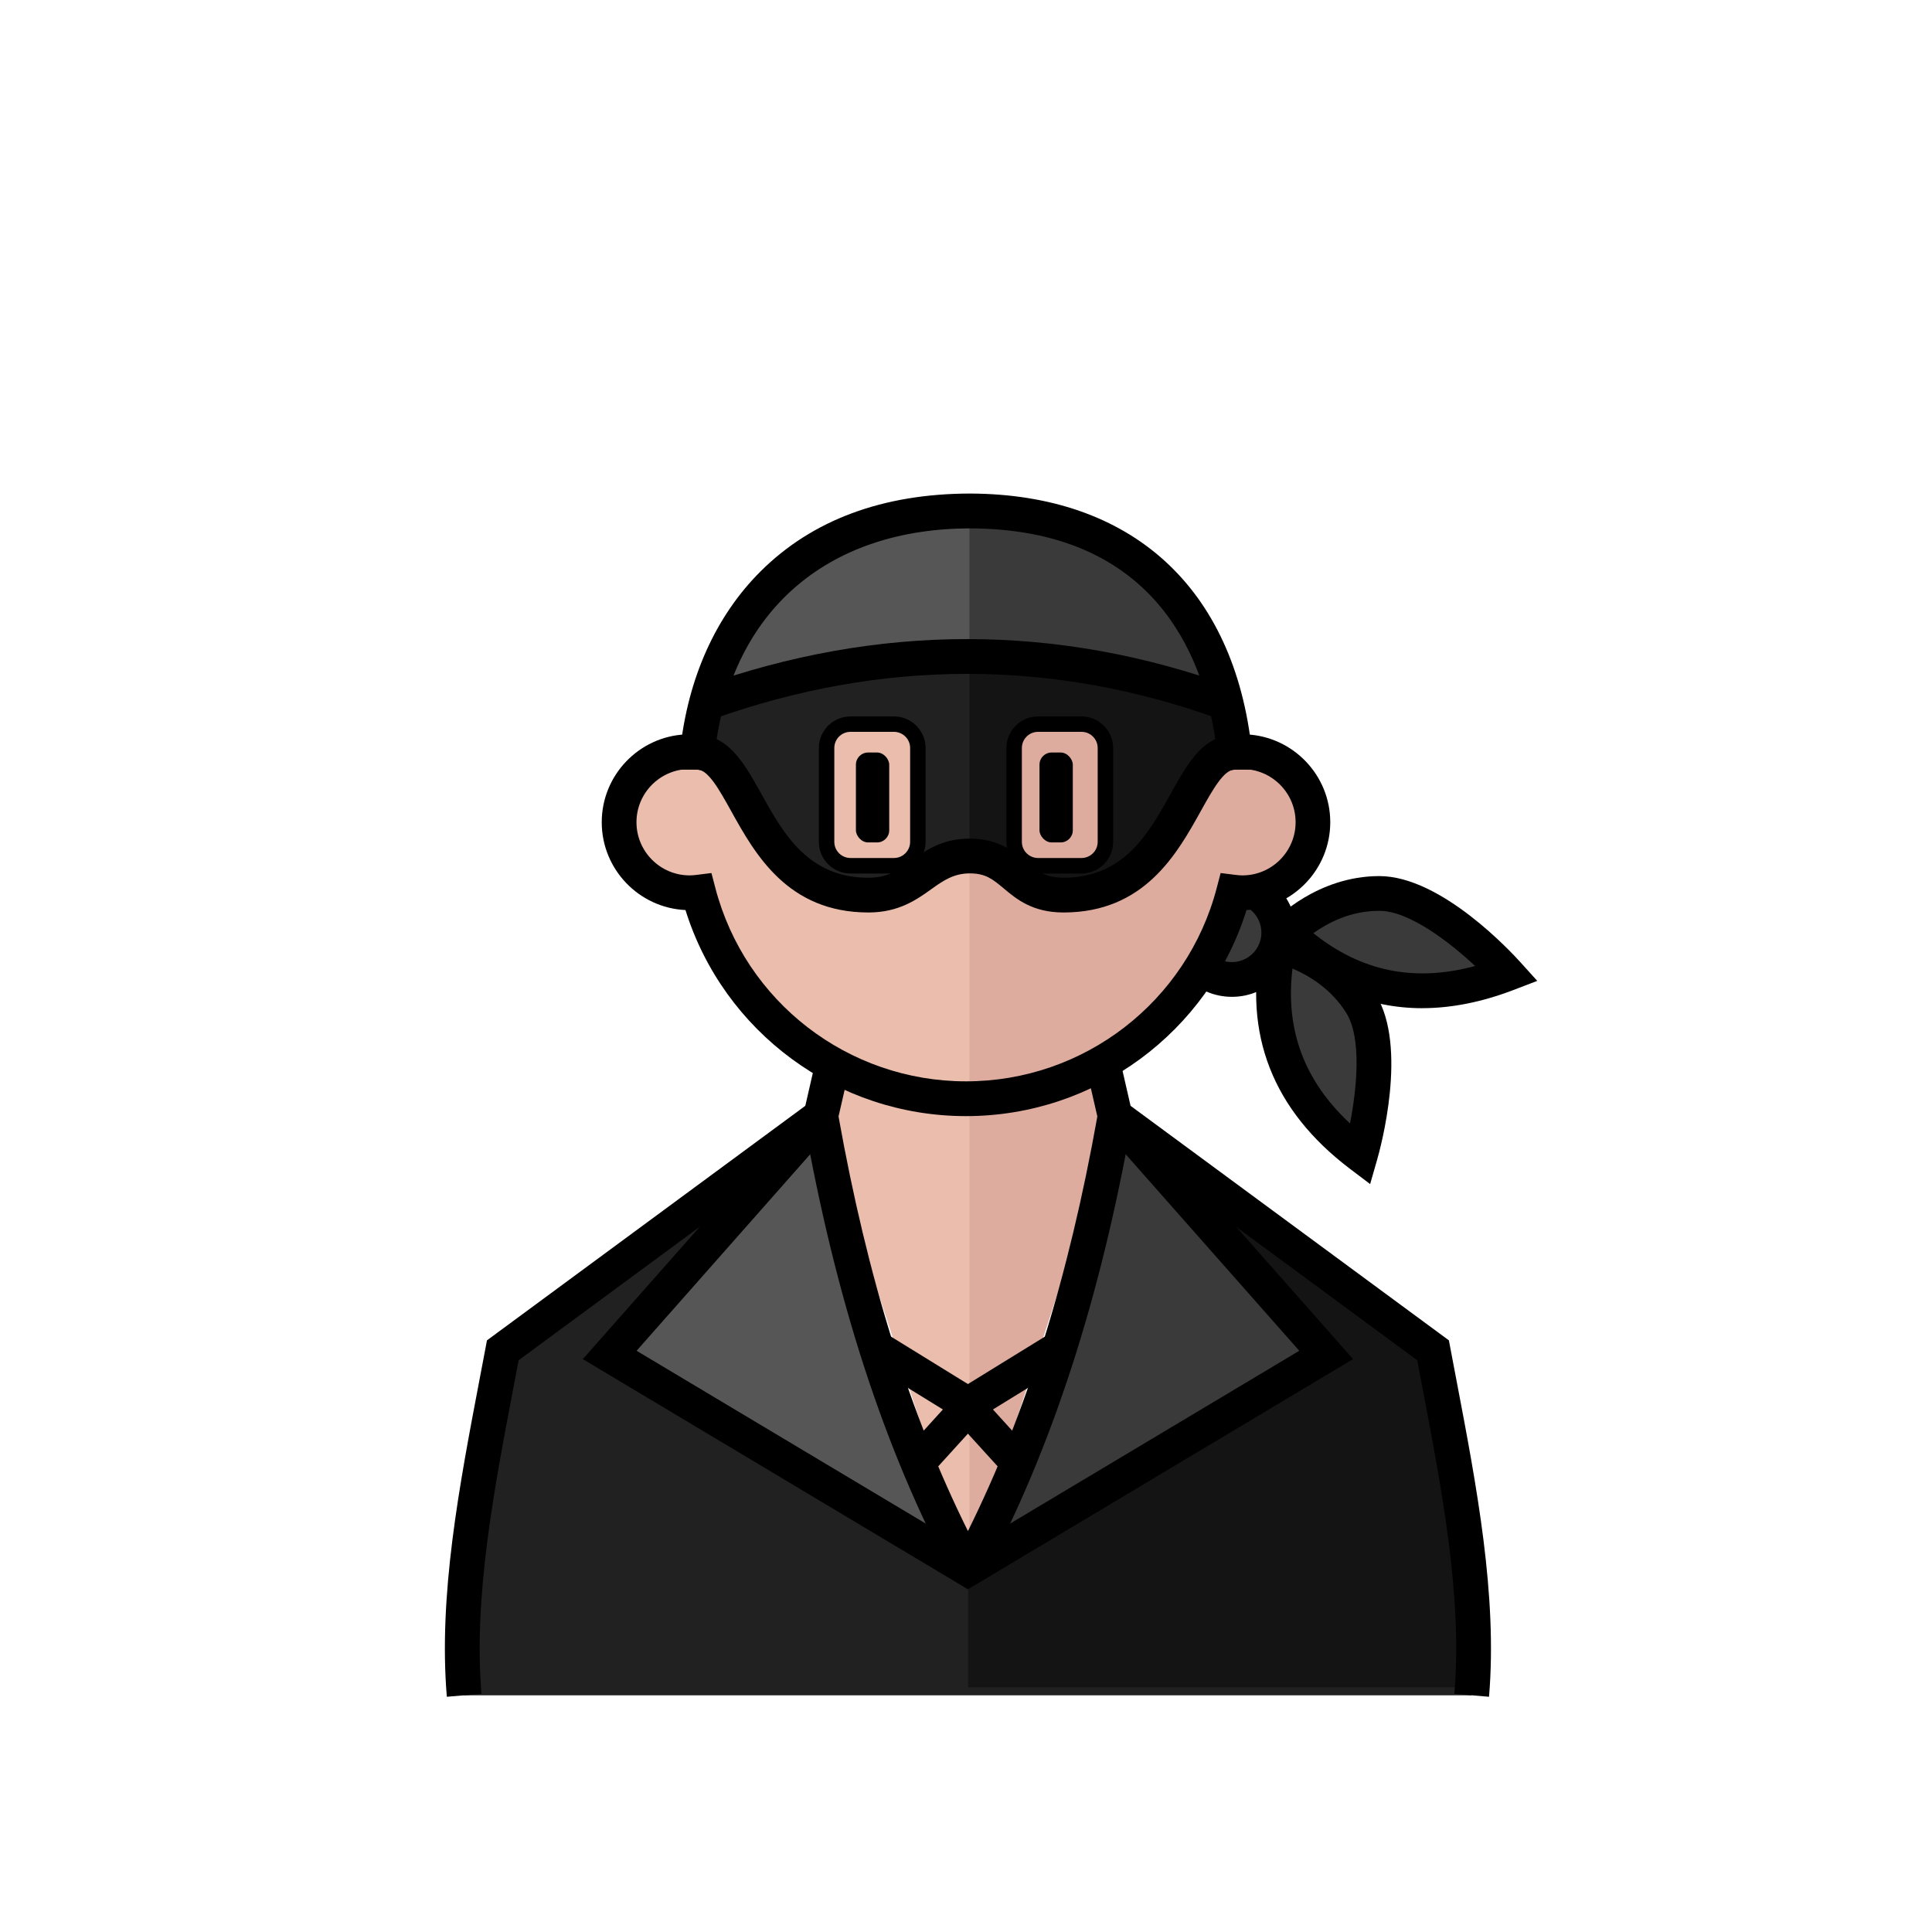 <?xml version="1.0" encoding="UTF-8"?>
<svg id="b" data-name="Finished icons" xmlns="http://www.w3.org/2000/svg" xmlns:xlink="http://www.w3.org/1999/xlink" viewBox="0 0 500 500">
  <defs>
    <style>
      .k {
        clip-path: url(#i);
      }

      .l {
        fill: #141414;
      }

      .m {
        clip-path: url(#f);
      }

      .n {
        clip-path: url(#j);
      }

      .o {
        clip-path: url(#h);
      }

      .p {
        fill: #ddac9e;
      }

      .q {
        fill: #3a3a3a;
      }

      .r {
        fill: #212121;
      }

      .s {
        fill: #d89f00;
      }

      .t {
        clip-path: url(#g);
      }

      .u {
        clip-path: url(#d);
      }

      .v {
        clip-path: url(#e);
      }

      .w {
        fill: #eabdac;
      }

      .x {
        fill: #565656;
      }

      .y {
        fill: #ffc200;
      }

      .z {
        clip-path: url(#c);
      }
    </style>
    <clipPath id="c">
      <path class="y" d="M6.35-471.02l32.67,100.55c2.55,7.84,9.86,13.15,18.1,13.15h105.73c16.66,0,23.58,21.32,10.11,31.11l-85.54,62.15c-6.67,4.85-9.46,13.44-6.92,21.28l32.67,100.55c5.15,15.84-12.99,29.02-26.46,19.23L1.19-185.14c-6.67-4.85-15.71-4.85-22.38,0l-85.54,62.15c-13.48,9.79-31.61-3.38-26.46-19.23l32.67-100.55c2.55-7.84-.24-16.44-6.92-21.28l-85.54-62.15c-13.48-9.79-6.55-31.11,10.11-31.11h105.73c8.25,0,15.56-5.31,18.1-13.15l32.67-100.55c5.15-15.84,27.56-15.84,32.71,0Z"/>
    </clipPath>
    <clipPath id="d">
      <polygon class="y" points="-149.25 -94.66 -98.86 -255.91 -10 -283.95 -10.31 -190.77 -149.25 -94.66"/>
    </clipPath>
    <clipPath id="e">
      <polygon class="y" points="129.25 -94.66 78.86 -255.91 -10 -283.95 -10.31 -190.77 129.25 -94.66"/>
    </clipPath>
    <clipPath id="f">
      <path class="r" d="M380.88,438.75H120.12s8.09-89.29,8.09-89.29l84.2-60.63c7.79,43.96,20.58,83.87,38.14,119.92,20.22-41.02,34.61-81.17,39.41-119.92l81.81,61.79,9.09,88.13Z"/>
    </clipPath>
    <clipPath id="g">
      <polygon class="w" points="283.3 276.13 288.58 288.82 250.5 406.07 212.42 288.82 218.43 276.13 283.3 276.13"/>
    </clipPath>
    <clipPath id="h">
      <path class="w" d="M323.26,193.12c-.78,0-1.54.06-2.3.16-8.1-31.08-36.35-54.02-69.97-54.02s-61.87,22.94-69.97,54.02c-.75-.09-1.52-.16-2.3-.16-10.19,0-18.45,8.26-18.45,18.45s8.26,18.45,18.45,18.45c.78,0,1.54-.06,2.3-.16,8.1,31.08,36.35,54.02,69.97,54.02s61.87-22.94,69.97-54.02c.75.09,1.52.16,2.3.16,10.19,0,18.45-8.26,18.45-18.45s-8.26-18.45-18.45-18.45Z"/>
    </clipPath>
    <clipPath id="i">
      <path class="r" d="M317.27,179.05c-43.53-13.39-87.92-12.91-133.17,1.18l-2.36,15.61s26.29,37.27,44.07,35.79c17.77-1.48,10.13-10.17,24.85-11.05,14.72-.88,11.48,12.37,25.32,13.1,24.59.74,26.64-38.87,44.31-39.09l-3.02-15.54ZM237.54,217.88c0,3.42-2.77,6.18-6.18,6.18h-11.26c-3.42,0-6.18-2.77-6.18-6.18v-24.29c0-3.42,2.77-6.18,6.18-6.18h11.26c3.42,0,6.18,2.77,6.18,6.18v24.29ZM286.09,217.88c0,3.42-2.77,6.18-6.18,6.18h-11.26c-3.42,0-6.18-2.77-6.18-6.18v-24.29c0-3.42,2.77-6.18,6.18-6.18h11.26c3.42,0,6.18,2.77,6.18,6.18v24.29Z"/>
    </clipPath>
    <clipPath id="j">
      <path class="x" d="M315.92,177.13c-43.41-10.47-87.15-10.32-131.23,0,0,0,8.2-44.9,66.31-44.9s64.92,44.9,64.92,44.9Z"/>
    </clipPath>
  </defs>
  <g>
    <path class="y" d="M6.35-471.02l32.67,100.55c2.55,7.84,9.86,13.15,18.1,13.15h105.73c16.66,0,23.58,21.32,10.11,31.11l-85.54,62.15c-6.67,4.85-9.46,13.44-6.92,21.28l32.67,100.55c5.15,15.84-12.99,29.02-26.46,19.23L1.19-185.14c-6.67-4.85-15.71-4.85-22.38,0l-85.54,62.15c-13.48,9.79-31.61-3.38-26.46-19.23l32.67-100.55c2.55-7.84-.24-16.44-6.92-21.28l-85.54-62.15c-13.48-9.79-6.55-31.11,10.11-31.11h105.73c8.25,0,15.56-5.31,18.1-13.15l32.67-100.55c5.15-15.84,27.56-15.84,32.71,0Z"/>
    <g class="z">
      <g>
        <polygon class="y" points="-149.25 -94.66 -98.86 -255.91 -10 -283.95 -10.31 -190.77 -149.25 -94.66"/>
        <g class="u">
          <rect class="s" x="-36.88" y="-431.5" width="223.78" height="441.28" transform="translate(-110.37 -85.46) rotate(36.34)"/>
        </g>
      </g>
      <g>
        <polygon class="y" points="129.25 -94.66 78.86 -255.91 -10 -283.95 -10.31 -190.77 129.25 -94.66"/>
        <g class="v">
          <rect class="s" x="-206.9" y="-431.5" width="223.78" height="441.28" transform="translate(-296.49 -324.41) rotate(143.66)"/>
        </g>
      </g>
    </g>
  </g>
  <g>
    <g>
      <g>
        <g>
          <path class="r" d="M380.88,438.75H120.12s8.09-89.29,8.09-89.29l84.2-60.63c7.79,43.96,20.58,83.87,38.14,119.92,20.22-41.02,34.61-81.17,39.41-119.92l81.81,61.79,9.09,88.13Z"/>
          <g class="m">
            <rect class="l" x="250.56" y="58.33" width="188.18" height="378.33"/>
          </g>
        </g>
        <path class="q" d="M343.21,350.66l-54.63-61.84c-8.25,43.04-20.95,82.37-37.58,118.45l92.21-56.61Z"/>
        <path class="x" d="M157.79,350.66l54.63-58.83c6.87,39.97,20.35,78.29,38.58,115.44l-93.21-56.61Z"/>
        <g>
          <polygon class="w" points="283.3 276.13 288.58 288.82 250.5 406.07 212.42 288.82 218.43 276.13 283.3 276.13"/>
          <g class="t">
            <rect class="p" x="250.89" y="14.06" width="193.49" height="455.72"/>
          </g>
        </g>
      </g>
      <g>
        <path d="M385.36,439.12l-8.97-.75c2.1-24.94-3.19-52.67-8.31-79.48-.44-2.29-.87-4.57-1.3-6.86l-80.87-59.58,5.34-7.25,83.72,61.68.33,1.74c.54,2.86,1.08,5.72,1.63,8.58,5.23,27.41,10.63,55.75,8.43,81.92Z"/>
        <polygon points="260.12 381.62 243.02 362.8 270.97 345.57 275.69 353.24 256.97 364.77 266.78 375.57 260.12 381.62"/>
        <path d="M115.64,439.12c-2.2-26.18,3.21-54.52,8.43-81.93.55-2.86,1.09-5.71,1.63-8.57l.33-1.74,83.72-61.68,5.34,7.25-80.87,59.58c-.43,2.28-.87,4.57-1.3,6.85-5.12,26.81-10.4,54.54-8.31,79.49l-8.97.75Z"/>
        <polygon points="250.5 411.31 150.83 351.74 209.05 285.84 215.79 291.8 164.75 349.58 250.5 400.83 336.25 349.58 285.21 291.8 291.95 285.84 350.17 351.74 250.5 411.31"/>
        <path d="M254.47,408.19h-7.94c-17.69-33.14-30.3-71.93-38.54-118.58l.05-1.79,3.17-13.84,8.77,2.01-2.97,12.95c7.44,41.72,18.42,76.93,33.49,107.3,15.07-30.37,26.05-65.58,33.49-107.3l-2.97-12.95,8.77-2.01,3.17,13.84.05,1.79c-8.24,46.65-20.85,85.44-38.54,118.58Z"/>
        <polygon points="240.88 381.62 234.22 375.57 244.02 364.77 225.31 353.24 230.03 345.57 257.97 362.8 240.88 381.62"/>
      </g>
    </g>
    <g>
      <g>
        <path class="q" d="M330.94,241.42s9.68-10.19,24.03-10.19,33.13,20.77,33.13,20.77c-20.43,7.83-39.67,5.92-57.16-10.58Z"/>
        <path class="q" d="M330.89,244.75s13.76,2.84,21.34,15.03-.15,39.1-.15,39.1c-17.43-13.21-25.97-30.57-21.19-54.13Z"/>
        <circle class="q" cx="318.82" cy="241.36" r="12.13"/>
      </g>
      <g>
        <path d="M368.1,260.92c-14,0-26.8-5.42-38.25-16.23l-3.28-3.1,3.11-3.27c.45-.47,11.19-11.59,27.29-11.59s34.41,19.98,36.47,22.25l4.4,4.87-6.13,2.35c-8.2,3.14-16.08,4.71-23.61,4.71ZM339.89,241.5c12.4,9.94,26.19,12.74,41.88,8.5-6.68-6.22-17.1-14.28-24.79-14.28s-13.46,3.23-17.09,5.78Z"/>
        <path d="M354.59,306.44l-5.23-3.96c-20-15.16-27.7-34.88-22.88-58.62l.9-4.42,4.42.91c.64.13,15.75,3.39,24.25,17.06,8.39,13.5,1.2,39.77.35,42.72l-1.81,6.31ZM334.49,250.67c-1.9,15.79,3,28.99,14.89,40.08,1.75-8.96,3.1-22.06-.96-28.59-3.94-6.35-9.86-9.77-13.92-11.49Z"/>
        <path d="M318.82,257.98c-9.17,0-16.63-7.46-16.63-16.63s7.46-16.63,16.63-16.63,16.63,7.46,16.63,16.63-7.46,16.63-16.63,16.63ZM318.82,233.73c-4.21,0-7.63,3.42-7.63,7.63s3.42,7.63,7.63,7.63,7.63-3.42,7.63-7.63-3.42-7.63-7.63-7.63Z"/>
      </g>
    </g>
    <g>
      <g>
        <path class="w" d="M323.26,193.12c-.78,0-1.54.06-2.3.16-8.1-31.08-36.35-54.02-69.97-54.02s-61.87,22.94-69.97,54.02c-.75-.09-1.52-.16-2.3-.16-10.19,0-18.45,8.26-18.45,18.45s8.26,18.45,18.45,18.45c.78,0,1.54-.06,2.3-.16,8.1,31.08,36.35,54.02,69.97,54.02s61.87-22.94,69.97-54.02c.75.09,1.52.16,2.3.16,10.19,0,18.45-8.26,18.45-18.45s-8.26-18.45-18.45-18.45Z"/>
        <g class="o">
          <rect class="p" x="250.89" y="14.06" width="193.49" height="455.72"/>
        </g>
      </g>
      <g>
        <rect x="221.51" y="194.75" width="8.62" height="23.27" rx="3.14" ry="3.14"/>
        <rect x="269.02" y="194.75" width="8.62" height="23.27" rx="3.14" ry="3.14"/>
        <path d="M250,288.85c-33.39,0-62.74-21.75-72.6-53.33-12.05-.57-21.67-10.55-21.67-22.73s9.63-22.17,21.67-22.73c9.86-31.58,39.2-53.33,72.6-53.33s62.74,21.75,72.6,53.33c12.05.57,21.67,10.55,21.67,22.73s-9.63,22.16-21.67,22.73c-9.86,31.58-39.2,53.33-72.6,53.33ZM184.12,225.94l1,3.82c7.69,29.49,34.37,50.09,64.89,50.09s57.2-20.6,64.89-50.09l1-3.82,3.92.49c.67.08,1.21.12,1.72.12,7.59,0,13.76-6.17,13.76-13.76s-6.17-13.76-13.76-13.76c-.5,0-1.05.04-1.72.12l-3.92.49-1-3.82c-7.69-29.49-34.37-50.09-64.89-50.09s-57.2,20.6-64.89,50.09l-1,3.82-3.92-.49c-.67-.08-1.21-.12-1.72-.12-7.59,0-13.76,6.17-13.76,13.76s6.17,13.76,13.76,13.76c.5,0,1.05-.04,1.72-.12l3.92-.49Z"/>
      </g>
    </g>
    <g>
      <g>
        <path class="r" d="M317.27,179.05c-43.53-13.39-87.92-12.91-133.17,1.18l-2.36,15.61s26.29,37.27,44.07,35.79c17.77-1.48,10.13-10.17,24.85-11.05,14.72-.88,11.48,12.37,25.32,13.1,24.59.74,26.64-38.87,44.31-39.09l-3.02-15.54ZM237.54,217.88c0,3.42-2.77,6.18-6.18,6.18h-11.26c-3.42,0-6.18-2.77-6.18-6.18v-24.29c0-3.42,2.77-6.18,6.18-6.18h11.26c3.42,0,6.18,2.77,6.18,6.18v24.29ZM286.09,217.88c0,3.42-2.77,6.18-6.18,6.18h-11.26c-3.42,0-6.18-2.77-6.18-6.18v-24.29c0-3.42,2.77-6.18,6.18-6.18h11.26c3.42,0,6.18,2.77,6.18,6.18v24.29Z"/>
        <g class="k">
          <rect class="l" x="250.89" y="14.06" width="193.49" height="455.72"/>
        </g>
      </g>
      <g>
        <path class="x" d="M315.92,177.13c-43.41-10.47-87.15-10.32-131.23,0,0,0,8.2-44.9,66.31-44.9s64.92,44.9,64.92,44.9Z"/>
        <g class="n">
          <rect class="q" x="250.89" y="14.06" width="193.49" height="455.72"/>
        </g>
      </g>
      <g>
        <path d="M275.25,236.15c-8.04,0-12.19-3.46-15.51-6.25-2.79-2.33-4.63-3.87-8.74-3.87s-6.8,1.8-9.97,4.08c-3.75,2.69-8.42,6.04-16.28,6.04-20.94,0-29.38-15.18-35.54-26.27-3.06-5.5-5.94-10.69-8.71-10.69h-5.01l.53-4.98c2.01-18.76,9.22-34.8,20.85-46.37,13.35-13.28,31.56-20.05,54.11-20.11,41.88.12,68.48,24.35,72.99,66.48l.53,4.98h-5.01c-2.76,0-5.65,5.19-8.71,10.69-6.16,11.09-14.6,26.27-35.54,26.27ZM251,217.03c7.38,0,11.33,3.31,14.51,5.97,2.88,2.41,4.96,4.15,9.74,4.15,15.64,0,22.03-11.5,27.67-21.64,3.38-6.07,6.61-11.89,11.6-14.23-3.27-21.96-16.14-54.41-63.54-54.54-36.07.1-60.31,20.4-65.51,54.55,4.99,2.35,8.22,8.16,11.6,14.23,5.64,10.14,12.03,21.64,27.67,21.64,4.96,0,7.64-1.92,11.03-4.36,3.77-2.7,8.03-5.77,15.22-5.77Z"/>
        <path d="M231.36,226.06h-11.26c-4.51,0-8.18-3.67-8.18-8.18v-24.29c0-4.51,3.67-8.18,8.18-8.18h11.26c4.51,0,8.18,3.67,8.18,8.18v24.29c0,4.51-3.67,8.18-8.18,8.18ZM220.1,189.4c-2.31,0-4.18,1.88-4.18,4.18v24.29c0,2.31,1.88,4.18,4.18,4.18h11.26c2.31,0,4.18-1.88,4.18-4.18v-24.29c0-2.31-1.88-4.18-4.18-4.18h-11.26Z"/>
        <path d="M279.9,226.06h-11.26c-4.51,0-8.18-3.67-8.18-8.18v-24.29c0-4.51,3.67-8.18,8.18-8.18h11.26c4.51,0,8.18,3.67,8.18,8.18v24.29c0,4.51-3.67,8.18-8.18,8.18ZM268.64,189.4c-2.31,0-4.18,1.88-4.18,4.18v24.29c0,2.31,1.88,4.18,4.18,4.18h11.26c2.31,0,4.18-1.88,4.18-4.18v-24.29c0-2.31-1.88-4.18-4.18-4.18h-11.26Z"/>
        <path d="M184.34,186.18l-3.03-8.48c45.95-16.41,92.21-16.41,137.5,0l-3.07,8.46c-43.26-15.69-87.47-15.68-131.4,0Z"/>
      </g>
    </g>
  </g>
</svg>